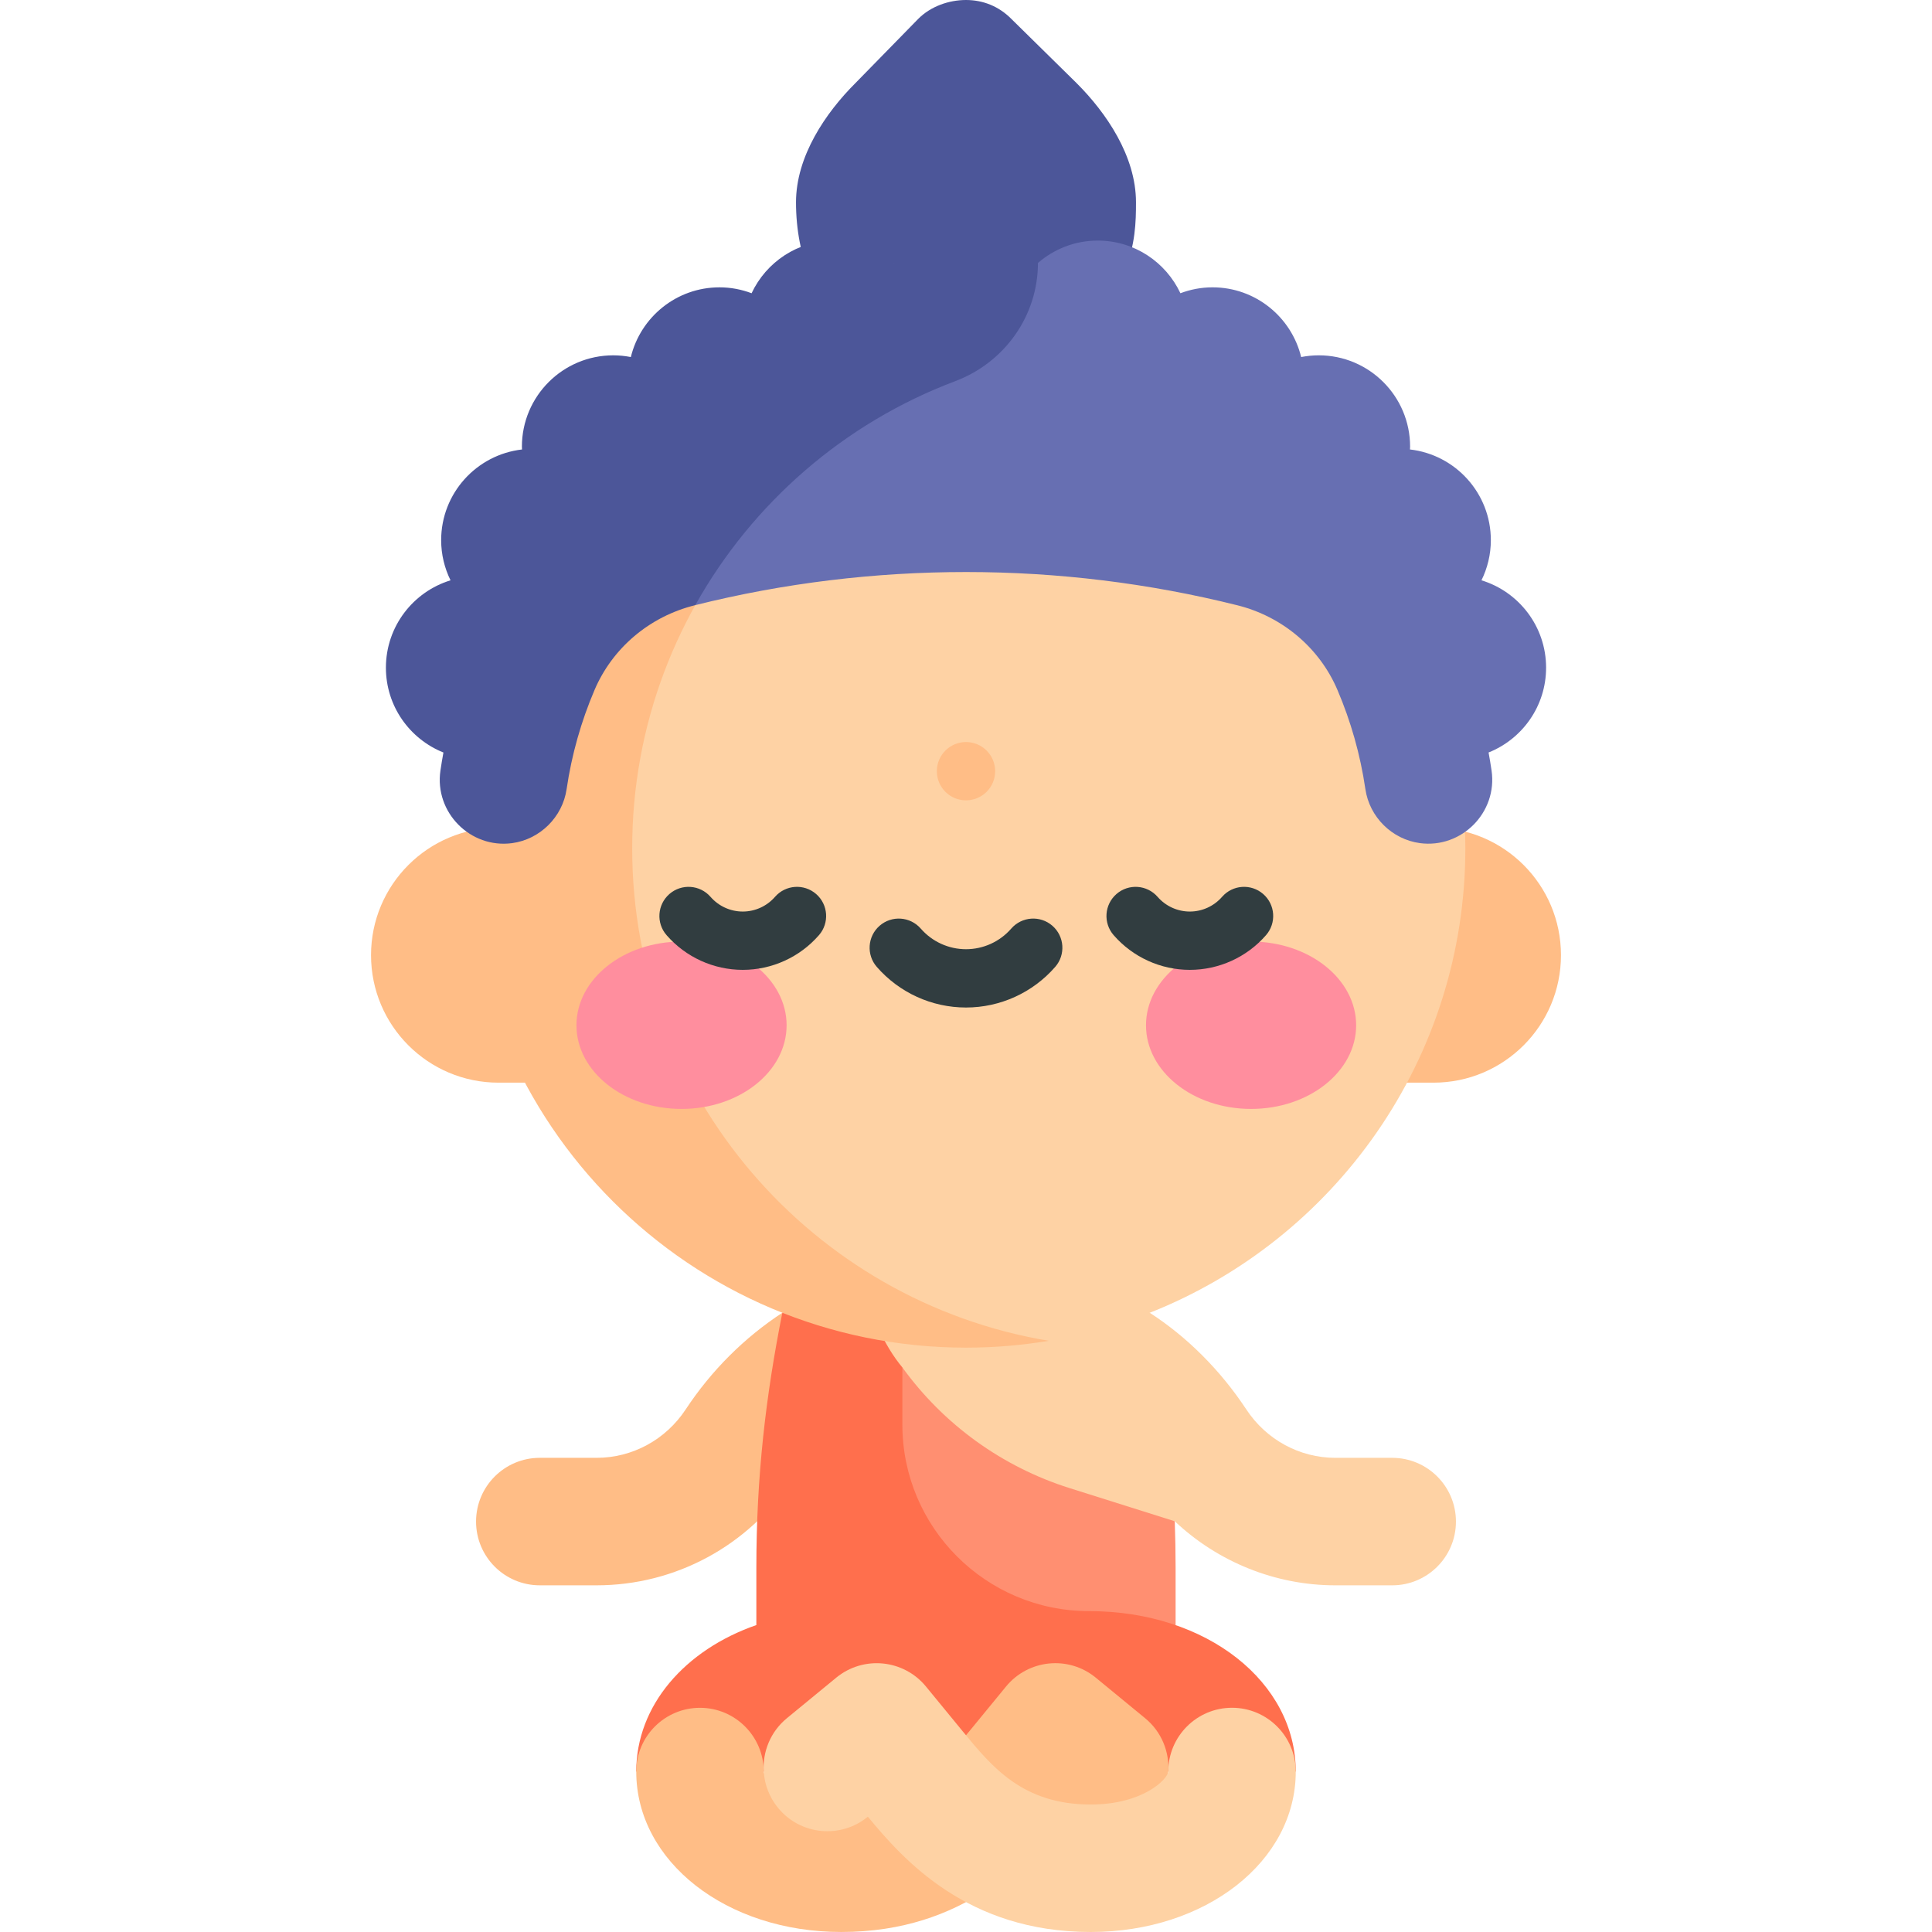 <svg id="Capa_1" enable-background="new 0 0 497 497" height="512" viewBox="0 0 497 497" width="512" xmlns="http://www.w3.org/2000/svg"><g><path d="m276.913 21.344-16.725-16.456c-3.213-3.259-7.292-4.888-11.688-4.888-4.395 0-9.107 1.629-12.319 4.888l-16.094 16.456c-7.678 7.648-15.316 18.835-15.316 30.701 0 28.777 21.306 45.921 43.729 45.921 18.569 0 34.423-11.579 40.766-27.907 2.837-7.304 2.964-12.912 2.964-18.014-.001-11.866-7.64-23.053-15.317-30.701z" fill="#4c5699"/><g><path d="m358.137 375.022h-14.611c-9.206 0-17.773-4.654-22.914-12.448-6.723-10.193-15.357-18.741-24.841-24.865h-80.721v53.632h87.156c11.057 10.427 25.811 16.479 41.32 16.479h14.611c9.057 0 16.399-7.342 16.399-16.398s-7.343-16.4-16.399-16.4z" fill="#fed2a4"/><path d="m201.252 337.708c-9.733 6.371-18.236 14.816-24.864 24.864-5.142 7.796-13.708 12.449-22.914 12.449h-14.611c-9.057 0-16.399 7.342-16.399 16.398s7.342 16.399 16.399 16.399h14.611c20.262 0 39.062-10.164 50.292-27.188z" fill="#ffbd86"/></g><g><path d="m302.206 391.34-27.06-8.531c-17.302-5.456-32.386-16.34-43.015-31.042h-17.081v84.363h87.371v-32.799c0-4.013-.079-8.144-.215-11.991z" fill="#ff8f71"/><path d="m280.148 414.455c-26.515-.001-48.018-21.496-48.018-48.012v-14.676c-4.637-5.563-8.497-13.803-10.831-24.654-7.212 2.586-13.957 6.2-20.047 10.595-4.243 21.329-6.683 41.948-6.683 65.624v.001 14.708c-18.375 6.386-30.898 20.675-30.898 37.683l169.657.002c0-22.88-22.688-41.271-53.18-41.271z" fill="#ff6f4d"/></g><g><path d="m368.756 212.917h-240.512c-18.113 0-32.797 14.684-32.797 32.797 0 18.114 14.684 32.797 32.797 32.797h240.512c18.113 0 32.797-14.683 32.797-32.797 0-18.113-14.684-32.797-32.797-32.797z" fill="#ffbd86"/><path d="m269.79 91.523h-24.537c-16.313 0-31.721 7.497-41.788 20.334l-83.42 106.366 83.42 106.366c10.067 12.836 25.475 20.327 41.788 20.327h24.537c9.008-1.506 17.714-3.935 25.98-7.207 47.594-18.841 81.184-65.261 81.184-119.486.001-63.692-46.352-116.556-107.164-126.7z" fill="#fed2a4"/><path d="m162.627 218.223c0-63.69 46.355-116.555 107.163-126.7-6.926-1.156-14.037-1.756-21.291-1.756-70.942 0-128.454 57.511-128.454 128.456 0 70.942 57.512 128.454 128.454 128.454 7.254 0 14.365-.606 21.291-1.761-60.808-10.145-107.163-63.005-107.163-126.693z" fill="#ffbd86"/></g><g><path d="m216.419 496.998c-29.578 0-52.747-18.131-52.747-41.273 0-9.057 7.342-16.397 16.399-16.397 9.051 0 16.391 7.349 16.4 16.398.223 2.058 6.615 8.475 19.949 8.475 17.458 0 25.345-9.6 32.973-18.885 2.894-3.523 9.406-11.465 9.406-11.465 5.713-6.967 16.046-8.059 23.091-2.273l12.688 10.425c4.235 3.481 6.278 8.64 5.955 13.722-.21 3.314-1.427 6.597-3.696 9.358-5.749 6.998-16.083 8.009-23.081 2.26l-.01-.009c-9.085 11.01-25.558 29.664-57.327 29.664z" fill="#ffbd86"/><path d="m280.581 497c-31.772 0-48.244-18.657-57.327-29.663l-.01.009c-6.998 5.75-17.331 4.737-23.081-2.26-2.27-2.762-3.483-6.046-3.693-9.36-.323-5.083 1.717-10.24 5.952-13.721l12.688-10.425c7.031-5.775 17.37-4.705 23.091 2.273.001 0 6.512 7.942 9.408 11.467 7.626 9.283 15.514 18.883 32.972 18.883 13.353 0 19.745-6.428 19.951-8.477 0-9.058 7.342-16.409 16.399-16.409s16.398 7.353 16.398 16.41c0 23.142-23.17 41.273-52.748 41.273z" fill="#fed2a4"/></g><g><path d="m397.727 171.759c0-10.586-7.001-19.533-16.624-22.476 1.529-3.119 2.412-6.613 2.412-10.321 0-12.068-9.098-21.999-20.807-23.339.007-.239.036-.472.036-.713 0-12.981-10.523-23.505-23.505-23.505-1.546 0-3.055.159-4.518.444-2.504-10.288-11.754-17.936-22.813-17.936-2.908 0-5.68.553-8.251 1.518-3.752-7.994-11.851-13.544-21.267-13.544-5.891 0-11.262 2.183-15.387 5.764h-44.414l-43.729 43.729v44.288c45.503-11.365 93.919-11.36 139.488.049 11.467 2.871 21.052 10.873 25.696 21.743 3.436 8.043 5.886 16.609 7.198 25.545 1.054 7.178 6.839 12.913 14.028 13.886 10.751 1.432 20.005-7.939 18.431-18.671-.228-1.558-.488-3.105-.77-4.645 8.666-3.46 14.796-11.915 14.796-21.816z" fill="#676fb2"/><path d="m245.697 98.065c12.736-4.797 21.307-16.803 21.307-30.412-4.302-5.497-10.982-9.043-18.504-9.043-7.521 0-14.201 3.546-18.503 9.043-4.125-3.581-9.496-5.764-15.387-5.764-9.415 0-17.515 5.549-21.266 13.544-2.571-.965-5.343-1.518-8.251-1.518-11.059 0-20.309 7.648-22.813 17.936-1.463-.285-2.971-.444-4.518-.444-12.981 0-23.505 10.523-23.505 23.505 0 .241.029.474.036.713-11.709 1.34-20.807 11.271-20.807 23.339 0 3.708.882 7.202 2.412 10.321-9.623 2.943-16.624 11.889-16.624 22.476 0 9.901 6.13 18.355 14.795 21.818-.281 1.541-.542 3.09-.77 4.648-1.573 10.731 7.681 20.1 18.431 18.669 7.189-.974 12.974-6.709 14.027-13.886 1.312-8.936 3.762-17.502 7.199-25.547 4.562-10.679 14.043-18.88 25.904-21.791 14.699-26.293 38.33-46.872 66.837-57.607z" fill="#4c5699"/></g><circle cx="248.5" cy="198.385" fill="#ffbd86" r="7.5"/><g fill="#ff8e9e"><ellipse cx="175.321" cy="263.742" rx="27.03" ry="21.526"/><ellipse cx="321.834" cy="263.742" rx="27.03" ry="21.526"/></g><g fill="#313d40"><path d="m209.948 229.984c-3.124-2.721-7.861-2.396-10.582.728-2.094 2.402-5.116 3.78-8.292 3.78s-6.198-1.378-8.292-3.78c-2.721-3.123-7.459-3.448-10.582-.728-3.123 2.721-3.448 7.459-.727 10.581 4.943 5.673 12.087 8.927 19.601 8.927s14.658-3.254 19.601-8.927c2.721-3.122 2.396-7.86-.727-10.581z"/><path d="m324.954 229.984c-3.124-2.721-7.86-2.396-10.582.728-2.094 2.402-5.116 3.78-8.292 3.78s-6.199-1.378-8.292-3.78c-2.722-3.123-7.459-3.448-10.582-.728-3.123 2.721-3.448 7.459-.727 10.581 4.943 5.673 12.087 8.927 19.601 8.927 7.513 0 14.658-3.254 19.601-8.927 2.721-3.122 2.396-7.86-.727-10.581z"/><path d="m270.722 238.148c-3.124-2.722-7.861-2.396-10.582.727-2.939 3.372-7.181 5.307-11.64 5.307s-8.701-1.935-11.64-5.307c-2.721-3.122-7.459-3.447-10.582-.727-3.123 2.722-3.448 7.459-.727 10.582 5.789 6.642 14.153 10.451 22.948 10.451s17.16-3.81 22.948-10.451c2.722-3.123 2.397-7.86-.725-10.582z"/></g></g></svg>